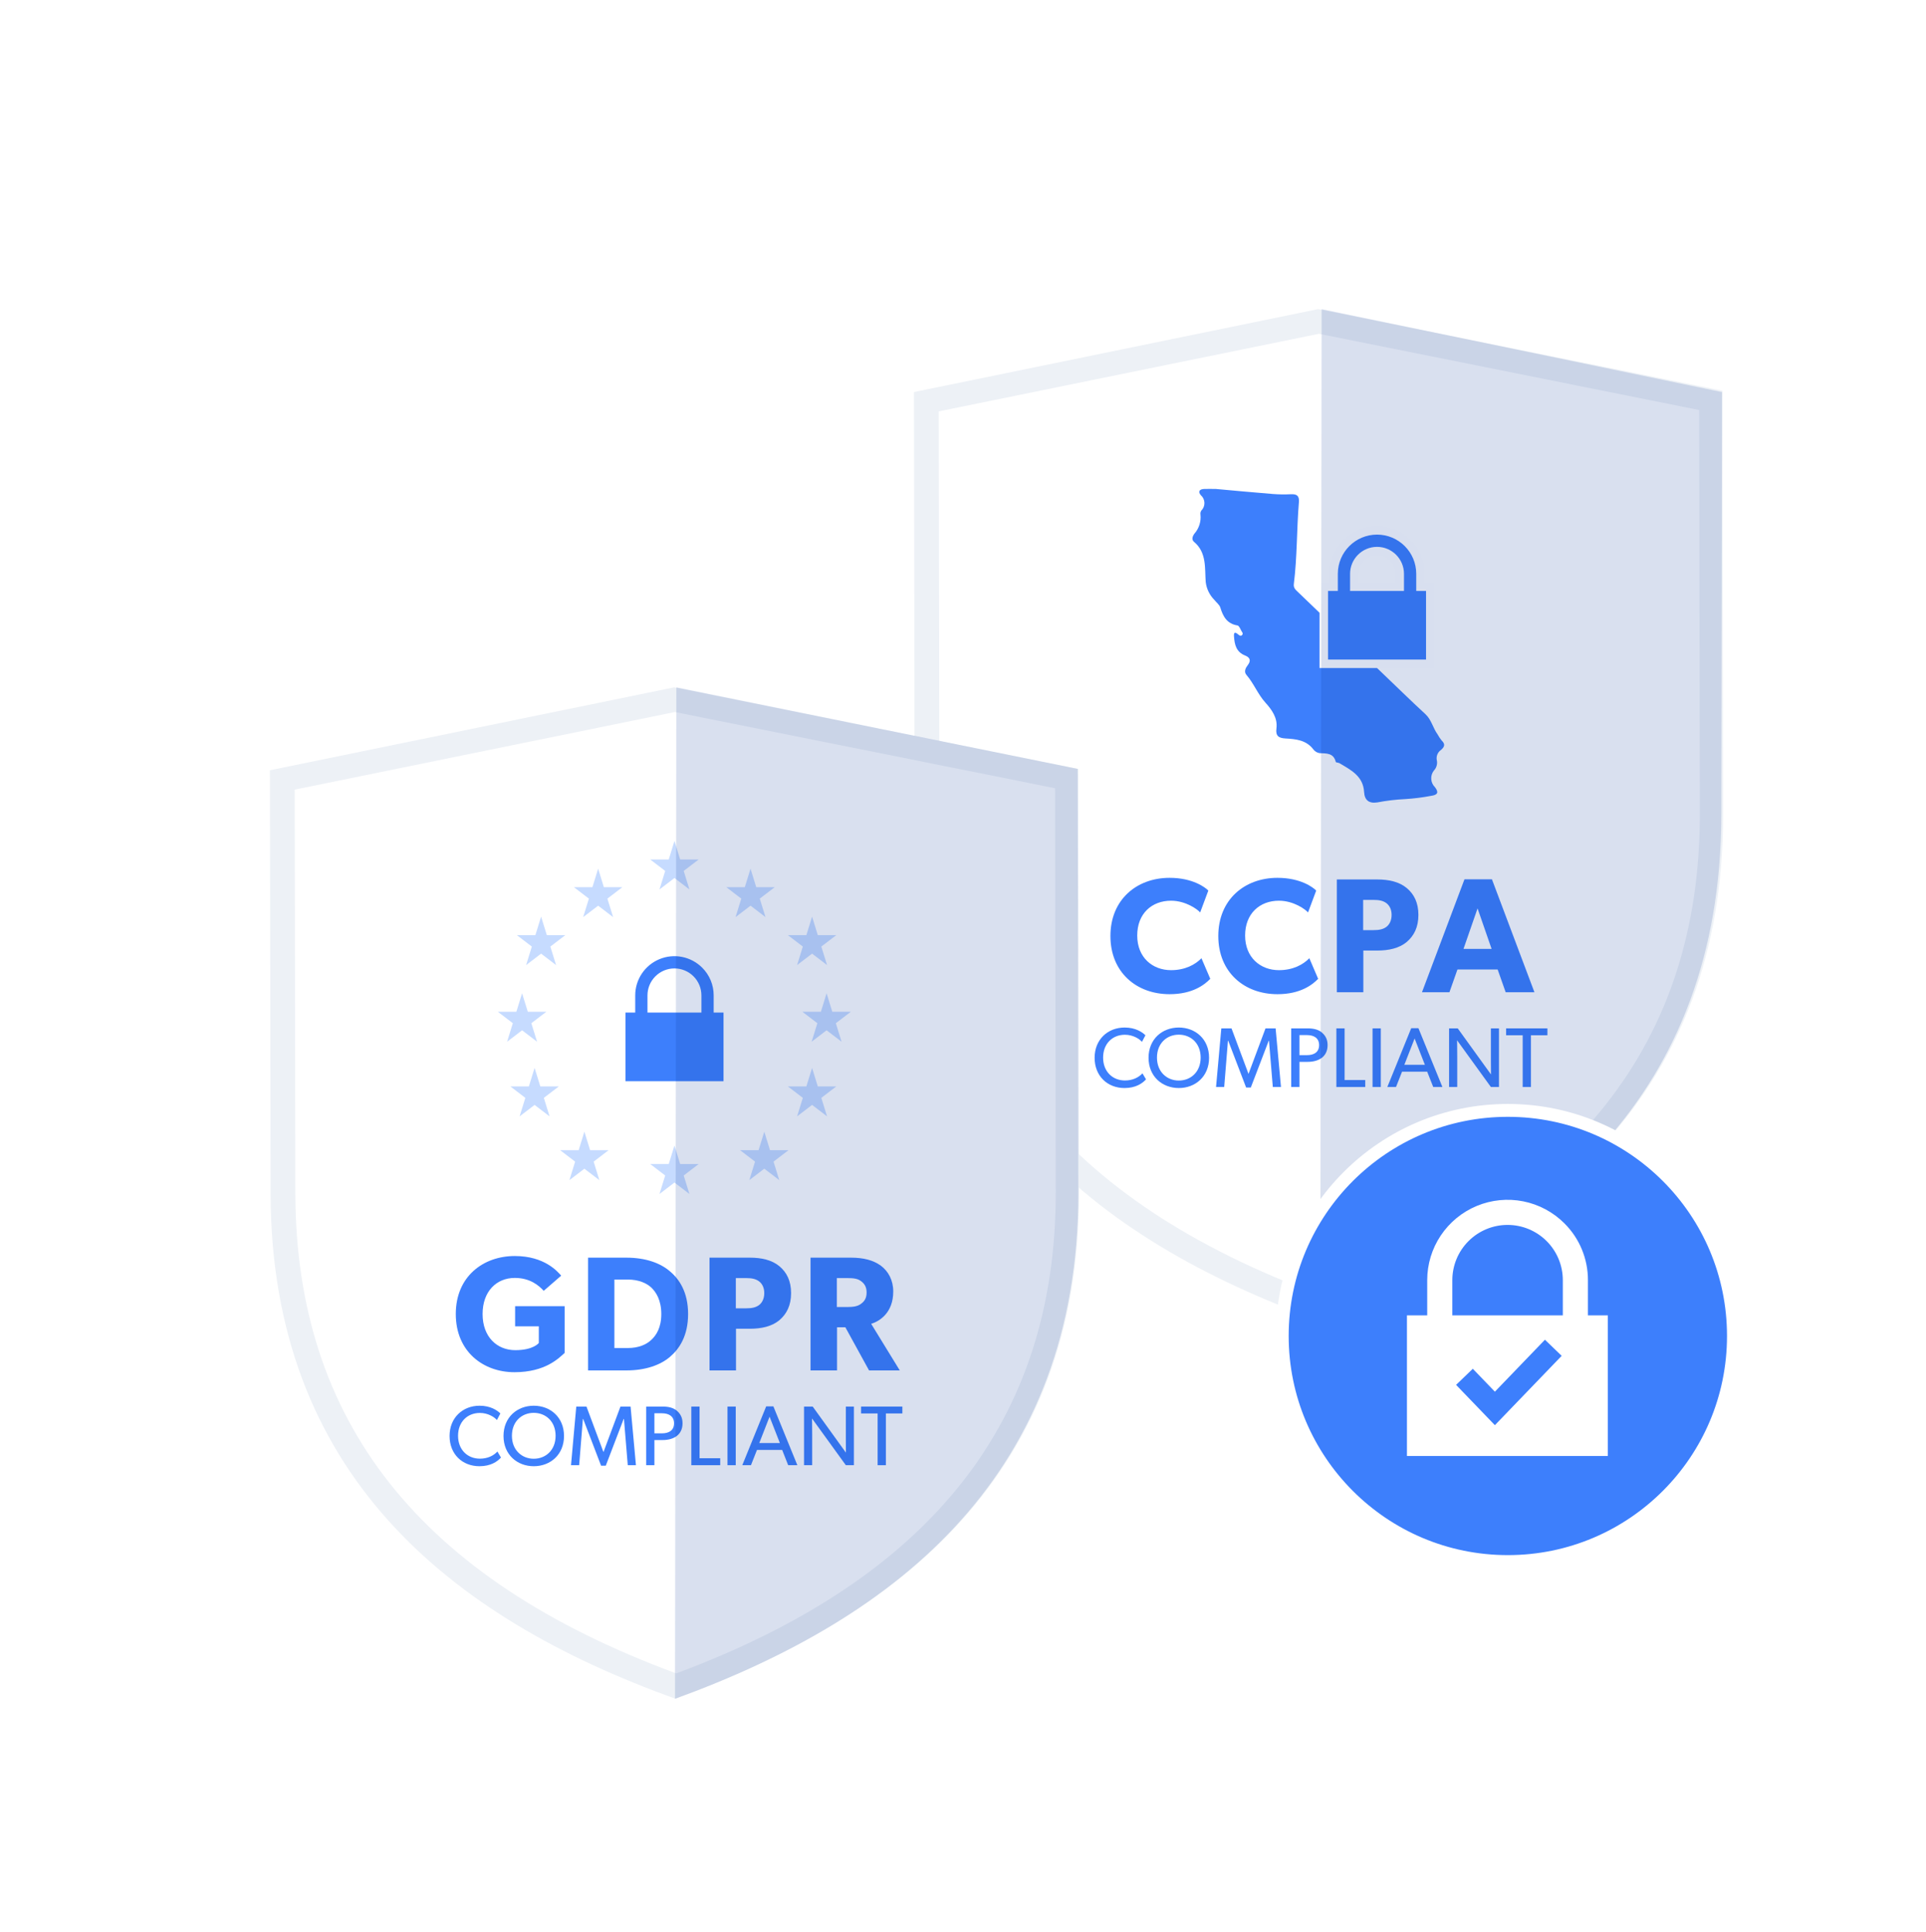 <svg width="299" height="300" viewBox="0 0 299 300" fill="none" xmlns="http://www.w3.org/2000/svg">
<g filter="url(#filter0_dd_15807_24993)">
<path d="M199.639 42.992L262.393 55.658L262.498 121.402C262.602 164.743 235.095 187.144 199.849 200.022C164.605 187.353 137.095 164.951 136.991 121.611L136.886 55.868L199.639 42.992Z" fill="#EDF1F6"/>
<path d="M258.781 58.657L258.885 121.398C258.885 156.801 239.628 181.312 199.967 196.081C160.197 181.418 140.942 157.011 140.837 121.612L140.732 58.87L199.757 46.825L258.781 58.657Z" fill="white"/>
<path d="M182.889 146.97L181.519 143.773C180.555 144.763 178.982 145.625 176.8 145.625C173.933 145.625 171.548 143.672 171.548 140.246C171.548 136.821 173.831 134.842 176.8 134.842C179.109 134.842 180.986 136.238 181.316 136.669L182.585 133.269C182.128 132.787 180.175 131.29 176.572 131.29C171.472 131.29 167.387 134.665 167.387 140.323C167.387 145.955 171.421 149.355 176.572 149.355C180.149 149.355 182.001 147.883 182.889 146.97Z" fill="#3D7FFC"/>
<path d="M199.637 146.97L198.267 143.773C197.302 144.763 195.729 145.625 193.547 145.625C190.68 145.625 188.296 143.672 188.296 140.246C188.296 136.821 190.579 134.842 193.547 134.842C195.856 134.842 197.734 136.238 198.064 136.669L199.332 133.269C198.875 132.787 196.922 131.29 193.319 131.29C188.219 131.29 184.134 134.665 184.134 140.323C184.134 145.955 188.168 149.355 193.319 149.355C196.896 149.355 198.749 147.883 199.637 146.97Z" fill="#3D7FFC"/>
<path d="M215.199 137.049C215.199 135.172 214.54 133.828 213.373 132.863C212.205 131.899 210.607 131.544 208.805 131.544H202.538V149.051H206.649V142.58H208.805C210.607 142.58 212.205 142.225 213.373 141.262C214.54 140.272 215.199 138.927 215.199 137.049ZM211.039 137.049C211.039 137.937 210.683 138.572 210.201 138.927C209.693 139.283 209.11 139.409 208.222 139.409H206.623V134.716H208.222C209.11 134.716 209.693 134.842 210.201 135.198C210.683 135.553 211.039 136.161 211.039 137.049Z" fill="#3D7FFC"/>
<path d="M233.211 149.05L226.614 131.518H222.351L215.755 149.05H220.017L221.26 145.523H227.502L228.745 149.05H233.211ZM226.563 142.326H222.199L224.382 136.035L226.563 142.326Z" fill="#3D7FFC"/>
<path d="M172.914 162.578L172.36 161.642C171.766 162.288 170.842 162.751 169.642 162.751C167.689 162.751 166.251 161.338 166.251 159.201C166.251 157.064 167.676 155.652 169.642 155.652C170.909 155.652 171.924 156.312 172.28 156.76L172.821 155.731C172.32 155.243 171.291 154.531 169.589 154.531C166.977 154.531 164.932 156.391 164.932 159.227C164.932 162.064 166.924 163.925 169.576 163.925C171.305 163.925 172.347 163.212 172.914 162.578Z" fill="#3D7FFC"/>
<path d="M182.701 159.227C182.701 156.312 180.563 154.531 178.004 154.531C175.444 154.531 173.307 156.312 173.307 159.227C173.307 162.143 175.444 163.925 178.004 163.925C180.563 163.925 182.701 162.143 182.701 159.227ZM181.394 159.201C181.394 161.418 179.864 162.763 178.004 162.763C176.156 162.763 174.613 161.418 174.613 159.201C174.613 156.971 176.144 155.639 178.004 155.639C179.864 155.639 181.394 156.971 181.394 159.201Z" fill="#3D7FFC"/>
<path d="M193.864 163.766L193.033 154.663H191.462L188.837 161.695H188.811L186.185 154.663H184.602L183.785 163.766H185.05L185.631 156.575H185.671L188.454 163.845H189.18L191.964 156.575H192.003L192.597 163.766H193.864Z" fill="#3D7FFC"/>
<path d="M201.101 157.261C201.101 156.391 200.783 155.798 200.217 155.309C199.662 154.834 198.897 154.663 198.013 154.663H195.453V163.766H196.733V159.861H198.013C199.676 159.861 201.101 159.096 201.101 157.261ZM199.781 157.261C199.781 158.41 198.923 158.819 197.907 158.819H196.733V155.705H197.907C198.923 155.705 199.781 156.127 199.781 157.261Z" fill="#3D7FFC"/>
<path d="M206.948 163.766V162.684H203.742V154.663H202.463V163.766H206.948Z" fill="#3D7FFC"/>
<path d="M209.361 163.766V154.663H208.081V163.766H209.361Z" fill="#3D7FFC"/>
<path d="M218.925 163.766L215.204 154.636H214.083L210.375 163.766H211.722L212.658 161.391H216.563L217.5 163.766H218.925ZM216.207 160.322H213.014L214.61 156.232L216.207 160.322Z" fill="#3D7FFC"/>
<path d="M227.705 163.766V154.663H226.451V159.492C226.451 160.692 226.465 161.814 226.465 161.814L221.306 154.663H219.96V163.766H221.226V158.924C221.226 157.737 221.2 156.51 221.2 156.51L226.451 163.766H227.705Z" fill="#3D7FFC"/>
<path d="M235.226 155.731V154.663H228.814V155.731H231.388V163.766H232.668V155.731H235.226Z" fill="#3D7FFC"/>
<path d="M183.759 70.915C186.501 71.163 189.54 71.448 192.585 71.695C193.52 71.768 194.458 71.781 195.393 71.734C196.301 71.691 196.73 71.95 196.647 72.96C196.297 77.191 196.389 81.451 195.86 85.67C195.777 86.296 196.163 86.594 196.531 86.947C201.972 92.173 207.412 97.4 212.85 102.629C213.987 103.72 215.124 104.811 216.287 105.876C217.229 106.74 217.45 108.024 218.173 109.011C218.354 109.345 218.564 109.661 218.8 109.958C219.392 110.52 219.278 110.939 218.707 111.432C218.441 111.613 218.237 111.873 218.123 112.174C218.01 112.476 217.993 112.805 218.075 113.118C218.118 113.393 218.098 113.674 218.013 113.941C217.93 114.206 217.784 114.45 217.59 114.65C217.302 115.023 217.16 115.489 217.192 115.961C217.222 116.431 217.425 116.874 217.76 117.206C218.387 118.022 218.216 118.417 217.149 118.564C215.817 118.816 214.471 118.984 213.119 119.068C211.677 119.136 210.242 119.307 208.824 119.579C207.541 119.778 206.842 119.249 206.769 117.97C206.626 115.482 204.723 114.555 202.952 113.494C202.776 113.39 202.401 113.402 202.373 113.295C202.024 111.88 200.925 111.985 199.842 111.929C199.458 111.864 199.115 111.654 198.884 111.342C197.777 109.887 196.165 109.745 194.563 109.652C193.499 109.591 193.008 109.264 193.159 108.096C193.368 106.461 192.447 105.197 191.443 104.082C190.265 102.776 189.651 101.113 188.509 99.793C188.067 99.283 188.376 98.694 188.709 98.265C189.276 97.534 189.01 97.059 188.305 96.778C186.922 96.231 186.659 95.105 186.571 93.813C186.526 93.152 186.713 93.096 187.177 93.465C187.385 93.63 187.59 93.842 187.826 93.595C188.062 93.348 187.793 93.113 187.692 92.909C187.541 92.609 187.347 92.144 187.113 92.107C185.484 91.848 184.874 90.723 184.443 89.319C184.305 88.869 183.818 88.529 183.511 88.125C182.771 87.377 182.303 86.404 182.181 85.359C182.015 83.258 182.367 80.792 180.363 79.124C179.936 78.768 180.143 78.221 180.438 77.84C180.789 77.438 181.052 76.967 181.212 76.457C181.372 75.948 181.424 75.411 181.366 74.88C181.333 74.669 181.379 74.454 181.493 74.274C181.654 74.117 181.779 73.928 181.862 73.721C181.946 73.513 181.986 73.29 181.98 73.066C181.973 72.842 181.921 72.621 181.826 72.419C181.73 72.216 181.594 72.035 181.426 71.887C180.931 71.322 181.214 70.95 181.922 70.917C182.433 70.893 182.945 70.915 183.759 70.915Z" fill="#3D7FFC"/>
<path d="M217.044 98.059H216.386H201.17H200.513V97.401V86.751V86.093H201.17H202.034V84.088C202.034 80.369 205.06 77.344 208.779 77.344C212.498 77.344 215.523 80.369 215.523 84.088V86.093H216.386H217.044V86.751V97.401V98.059ZM205.252 86.093H212.305V84.088C212.305 82.144 210.723 80.562 208.779 80.562C206.834 80.562 205.252 82.144 205.252 84.088V86.093Z" fill="#3D7FFC"/>
<path d="M216.384 97.401V86.75H214.862V84.088C214.862 80.731 212.132 78.001 208.777 78.001C205.42 78.001 202.69 80.731 202.69 84.088V86.75H201.168V97.401H216.384ZM208.777 79.904C211.083 79.904 212.96 81.78 212.96 84.088V86.75H204.592V84.088C204.592 81.78 206.469 79.904 208.777 79.904ZM217.699 98.717H199.853V85.434H201.374V84.088C201.374 80.006 204.695 76.686 208.777 76.686C212.858 76.686 216.178 80.006 216.178 84.088V85.434H217.699V98.717ZM205.908 85.434H211.644V84.088C211.644 82.506 210.358 81.219 208.777 81.219C207.194 81.219 205.908 82.506 205.908 84.088V85.434Z" fill="#FEFEFF"/>
<path d="M200.176 42.998L199.969 200.031C234.878 187.363 262.121 164.96 262.225 121.62L262.328 55.877L200.176 42.998Z" fill="#003395" fill-opacity="0.15"/>
</g>
<g filter="url(#filter1_dd_15807_24993)">
<path d="M99.656 101.715L162.409 114.382L162.513 180.125C162.617 223.467 135.11 245.867 99.864 258.745C64.621 246.077 37.111 223.675 37.006 180.335L36.902 114.591L99.656 101.715Z" fill="#EDF1F6"/>
<path d="M158.796 117.381L158.9 180.123C158.9 215.526 139.644 240.037 99.982 254.805C60.213 240.141 40.956 215.736 40.852 180.337L40.747 117.595L99.773 105.549L158.796 117.381Z" fill="white"/>
<path d="M82.657 205.053V197.796H74.969V200.917H78.648V203.504C78.648 203.504 77.836 204.621 74.994 204.621C72.153 204.621 69.92 202.566 69.92 199.014C69.92 195.462 72.102 193.406 74.918 193.406C77.303 193.406 78.673 194.599 79.409 195.411L82.124 193.051C81.566 192.443 79.561 190.006 74.918 190.006C70.021 190.006 65.759 193.179 65.759 199.014C65.759 204.849 70.021 208.046 74.868 208.046C79.688 208.046 81.769 205.839 82.657 205.053Z" fill="#3D7FFC"/>
<path d="M101.823 199.014C101.823 195.614 100.453 193.585 98.982 192.366C97.536 191.123 95.278 190.26 92.233 190.26H86.296V207.768H92.233C95.278 207.768 97.536 206.905 98.982 205.686C100.453 204.443 101.823 202.414 101.823 199.014ZM97.662 199.014C97.662 201.171 96.851 202.337 96.115 203.022C95.379 203.733 94.161 204.291 92.461 204.291H90.381V193.66H92.461C94.161 193.66 95.379 194.219 96.115 194.904C96.851 195.614 97.662 196.857 97.662 199.014Z" fill="#3D7FFC"/>
<path d="M117.81 195.766C117.81 193.889 117.149 192.544 115.983 191.58C114.815 190.616 113.217 190.26 111.416 190.26H105.149V207.768H109.259V201.297H111.416C113.217 201.297 114.815 200.942 115.983 199.979C117.149 198.989 117.81 197.644 117.81 195.766ZM113.648 195.766C113.648 196.654 113.293 197.289 112.811 197.644C112.304 197.999 111.72 198.126 110.832 198.126H109.234V193.432H110.832C111.72 193.432 112.304 193.559 112.811 193.915C113.293 194.27 113.648 194.878 113.648 195.766Z" fill="#3D7FFC"/>
<path d="M134.685 207.768L130.245 200.536C131.539 200.131 133.671 198.836 133.671 195.513C133.671 193.762 132.909 192.366 131.743 191.504C130.6 190.667 129.078 190.26 127.125 190.26H120.832V207.768H124.943V201.069H126.237L129.915 207.768H134.685ZM129.535 195.665C129.535 196.579 129.18 197.06 128.647 197.441C128.139 197.822 127.48 197.923 126.541 197.923H124.917V193.432H126.541C127.48 193.432 128.139 193.508 128.647 193.889C129.18 194.27 129.535 194.777 129.535 195.665Z" fill="#3D7FFC"/>
<path d="M72.774 221.295L72.22 220.359C71.626 221.005 70.703 221.467 69.502 221.467C67.549 221.467 66.111 220.055 66.111 217.918C66.111 215.78 67.536 214.369 69.502 214.369C70.769 214.369 71.784 215.029 72.141 215.477L72.681 214.448C72.18 213.96 71.151 213.248 69.449 213.248C66.837 213.248 64.792 215.108 64.792 217.944C64.792 220.781 66.784 222.641 69.436 222.641C71.164 222.641 72.207 221.929 72.774 221.295Z" fill="#3D7FFC"/>
<path d="M82.56 217.944C82.56 215.029 80.423 213.248 77.864 213.248C75.304 213.248 73.167 215.029 73.167 217.944C73.167 220.86 75.304 222.641 77.864 222.641C80.423 222.641 82.56 220.86 82.56 217.944ZM81.254 217.918C81.254 220.135 79.724 221.48 77.864 221.48C76.016 221.48 74.473 220.135 74.473 217.918C74.473 215.688 76.003 214.355 77.864 214.355C79.724 214.355 81.254 215.688 81.254 217.918Z" fill="#3D7FFC"/>
<path d="M93.725 222.483L92.893 213.379H91.323L88.698 220.411H88.671L86.046 213.379H84.463L83.645 222.483H84.911L85.492 215.292H85.531L88.315 222.562H89.041L91.825 215.292H91.864L92.458 222.483H93.725Z" fill="#3D7FFC"/>
<path d="M100.96 215.978C100.96 215.108 100.644 214.515 100.076 214.026C99.522 213.551 98.757 213.379 97.873 213.379H95.314V222.483H96.593V218.578H97.873C99.536 218.578 100.96 217.812 100.96 215.978ZM99.641 215.978C99.641 217.126 98.783 217.536 97.767 217.536H96.593V214.422H97.767C98.783 214.422 99.641 214.844 99.641 215.978Z" fill="#3D7FFC"/>
<path d="M106.809 222.483V221.401H103.603V213.379H102.323V222.483H106.809Z" fill="#3D7FFC"/>
<path d="M109.22 222.483V213.379H107.94V222.483H109.22Z" fill="#3D7FFC"/>
<path d="M118.785 222.483L115.064 213.353H113.944L110.235 222.483H111.582L112.519 220.108H116.424L117.36 222.483H118.785ZM116.068 219.039H112.875L114.471 214.949L116.068 219.039Z" fill="#3D7FFC"/>
<path d="M127.565 222.483V213.379H126.311V218.208C126.311 219.409 126.323 220.531 126.323 220.531L121.166 213.379H119.82V222.483H121.086V217.641C121.086 216.454 121.06 215.227 121.06 215.227L126.311 222.483H127.565Z" fill="#3D7FFC"/>
<path d="M135.087 214.448V213.379H128.675V214.448H131.247V222.483H132.527V214.448H135.087Z" fill="#3D7FFC"/>
<path d="M99.706 125.569L100.593 128.443H103.466L101.142 130.219L102.029 133.092L99.705 131.316L97.381 133.092L98.269 130.219L95.945 128.443H98.818L99.706 125.569Z" fill="#C6DBFF"/>
<path d="M99.706 172.851L100.593 175.726H103.466L101.142 177.502L102.029 180.374L99.705 178.598L97.381 180.374L98.269 177.502L95.945 175.726H98.818L99.706 172.851Z" fill="#C6DBFF"/>
<path d="M111.515 129.868L112.402 132.741H115.276L112.951 134.517L113.839 137.389L111.515 135.613L109.191 137.389L110.078 134.518L107.753 132.741H110.627L111.515 129.868Z" fill="#C6DBFF"/>
<path d="M121.071 160.799L121.958 163.674H124.831L122.506 165.45L123.395 168.322L121.07 166.545L118.745 168.322L119.633 165.45L117.309 163.674H120.183L121.071 160.799Z" fill="#C6DBFF"/>
<path d="M123.324 149.212L124.211 152.085H127.085L124.76 153.861L125.648 156.735L123.324 154.959L121 156.735L121.888 153.861L119.562 152.085H122.435L123.324 149.212Z" fill="#C6DBFF"/>
<path d="M76.05 149.212L76.938 152.085H79.811L77.487 153.861L78.375 156.735L76.051 154.959L73.726 156.735L74.614 153.861L72.289 152.085H75.162L76.05 149.212Z" fill="#C6DBFF"/>
<path d="M77.993 160.799L78.88 163.674H81.753L79.429 165.45L80.316 168.322L77.993 166.545L75.668 168.322L76.556 165.45L74.231 163.674H77.105L77.993 160.799Z" fill="#C6DBFF"/>
<path d="M121.071 137.312L121.958 140.186H124.831L122.506 141.962L123.395 144.835L121.07 143.059L118.745 144.835L119.633 141.962L117.309 140.186H120.183L121.071 137.312Z" fill="#C6DBFF"/>
<path d="M79.002 137.312L79.89 140.186H82.763L80.439 141.962L81.326 144.835L79.002 143.059L76.678 144.835L77.566 141.962L75.241 140.186H78.115L79.002 137.312Z" fill="#C6DBFF"/>
<path d="M113.651 170.701L114.539 173.574H117.412L115.087 175.35L115.976 178.223L113.652 176.447L111.326 178.223L112.214 175.351L109.89 173.574H112.764L113.651 170.701Z" fill="#C6DBFF"/>
<path d="M87.858 129.868L88.745 132.741H91.619L89.295 134.517L90.183 137.389L87.858 135.613L85.534 137.389L86.422 134.517L84.097 132.741H86.97L87.858 129.868Z" fill="#C6DBFF"/>
<path d="M85.722 170.701L86.61 173.576H89.483L87.159 175.352L88.047 178.225L85.722 176.449L83.398 178.225L84.286 175.352L81.961 173.576H84.834L85.722 170.701Z" fill="#C6DBFF"/>
<path d="M107.322 152.208H92.099V162.864H107.322V152.208Z" fill="#3D7FFC"/>
<path d="M95.517 154.87H93.614V149.542C93.614 148.338 93.971 147.16 94.64 146.159C95.309 145.158 96.26 144.377 97.373 143.917C98.486 143.456 99.71 143.335 100.892 143.57C102.073 143.805 103.158 144.385 104.009 145.236C104.576 145.801 105.026 146.471 105.333 147.211C105.638 147.95 105.795 148.742 105.793 149.542V154.87H103.89V149.542C103.89 148.432 103.449 147.367 102.664 146.582C101.879 145.797 100.814 145.355 99.703 145.355C98.593 145.355 97.528 145.797 96.743 146.582C95.958 147.367 95.517 148.432 95.517 149.542V154.87Z" fill="#3D7FFC"/>
<path d="M99.997 101.715L99.79 258.747C134.699 246.079 162.303 223.708 162.406 180.367L162.299 114.377L99.997 101.715Z" fill="#003395" fill-opacity="0.15"/>
</g>
<path d="M234.083 242.443C253.426 242.443 269.107 226.762 269.107 207.42C269.107 188.077 253.426 172.396 234.083 172.396C214.74 172.396 199.06 188.077 199.06 207.42C199.06 226.762 214.74 242.443 234.083 242.443Z" fill="#3D7FFC" stroke="white" stroke-width="2"/>
<path fill-rule="evenodd" clip-rule="evenodd" d="M221.566 204.217V198.754C221.567 196.286 222.298 193.875 223.669 191.824C225.041 189.772 226.989 188.173 229.268 187.228C231.548 186.285 234.056 186.037 236.476 186.518C238.896 187 241.119 188.188 242.863 189.933C244.026 191.089 244.947 192.463 245.574 193.977C246.201 195.492 246.522 197.115 246.518 198.754V204.217H249.609V226.049H218.42V204.217H221.566ZM242.619 204.217V198.754C242.619 196.479 241.716 194.298 240.107 192.69C238.499 191.081 236.317 190.177 234.042 190.177C231.768 190.177 229.586 191.081 227.977 192.69C226.369 194.298 225.465 196.479 225.465 198.754V204.217H242.619Z" fill="white"/>
<path d="M228.597 215.06L232.071 218.669L239.89 210.551" stroke="#3D7FFC" stroke-width="3.606" stroke-linecap="square"/>
<defs>
<filter id="filter0_dd_15807_24993" x="129.886" y="35.992" width="147.612" height="179.04" filterUnits="userSpaceOnUse" color-interpolation-filters="sRGB">
<feFlood flood-opacity="0" result="BackgroundImageFix"/>
<feColorMatrix in="SourceAlpha" type="matrix" values="0 0 0 0 0 0 0 0 0 0 0 0 0 0 0 0 0 0 127 0" result="hardAlpha"/>
<feOffset dx="5" dy="5"/>
<feGaussianBlur stdDeviation="5"/>
<feColorMatrix type="matrix" values="0 0 0 0 0 0 0 0 0 0.297 0 0 0 0 0.859 0 0 0 0.08 0"/>
<feBlend mode="normal" in2="BackgroundImageFix" result="effect1_dropShadow_15807_24993"/>
<feColorMatrix in="SourceAlpha" type="matrix" values="0 0 0 0 0 0 0 0 0 0 0 0 0 0 0 0 0 0 127 0" result="hardAlpha"/>
<feOffset/>
<feGaussianBlur stdDeviation="3.5"/>
<feComposite in2="hardAlpha" operator="out"/>
<feColorMatrix type="matrix" values="0 0 0 0 0.035 0 0 0 0 0.105 0 0 0 0 0.212 0 0 0 0.07 0"/>
<feBlend mode="normal" in2="effect1_dropShadow_15807_24993" result="effect2_dropShadow_15807_24993"/>
<feBlend mode="normal" in="SourceGraphic" in2="effect2_dropShadow_15807_24993" result="shape"/>
</filter>
<filter id="filter1_dd_15807_24993" x="29.902" y="94.715" width="147.611" height="179.032" filterUnits="userSpaceOnUse" color-interpolation-filters="sRGB">
<feFlood flood-opacity="0" result="BackgroundImageFix"/>
<feColorMatrix in="SourceAlpha" type="matrix" values="0 0 0 0 0 0 0 0 0 0 0 0 0 0 0 0 0 0 127 0" result="hardAlpha"/>
<feOffset dx="5" dy="5"/>
<feGaussianBlur stdDeviation="5"/>
<feColorMatrix type="matrix" values="0 0 0 0 0 0 0 0 0 0.297 0 0 0 0 0.859 0 0 0 0.08 0"/>
<feBlend mode="normal" in2="BackgroundImageFix" result="effect1_dropShadow_15807_24993"/>
<feColorMatrix in="SourceAlpha" type="matrix" values="0 0 0 0 0 0 0 0 0 0 0 0 0 0 0 0 0 0 127 0" result="hardAlpha"/>
<feOffset/>
<feGaussianBlur stdDeviation="3.5"/>
<feComposite in2="hardAlpha" operator="out"/>
<feColorMatrix type="matrix" values="0 0 0 0 0.035 0 0 0 0 0.105 0 0 0 0 0.212 0 0 0 0.07 0"/>
<feBlend mode="normal" in2="effect1_dropShadow_15807_24993" result="effect2_dropShadow_15807_24993"/>
<feBlend mode="normal" in="SourceGraphic" in2="effect2_dropShadow_15807_24993" result="shape"/>
</filter>
</defs>
</svg>
